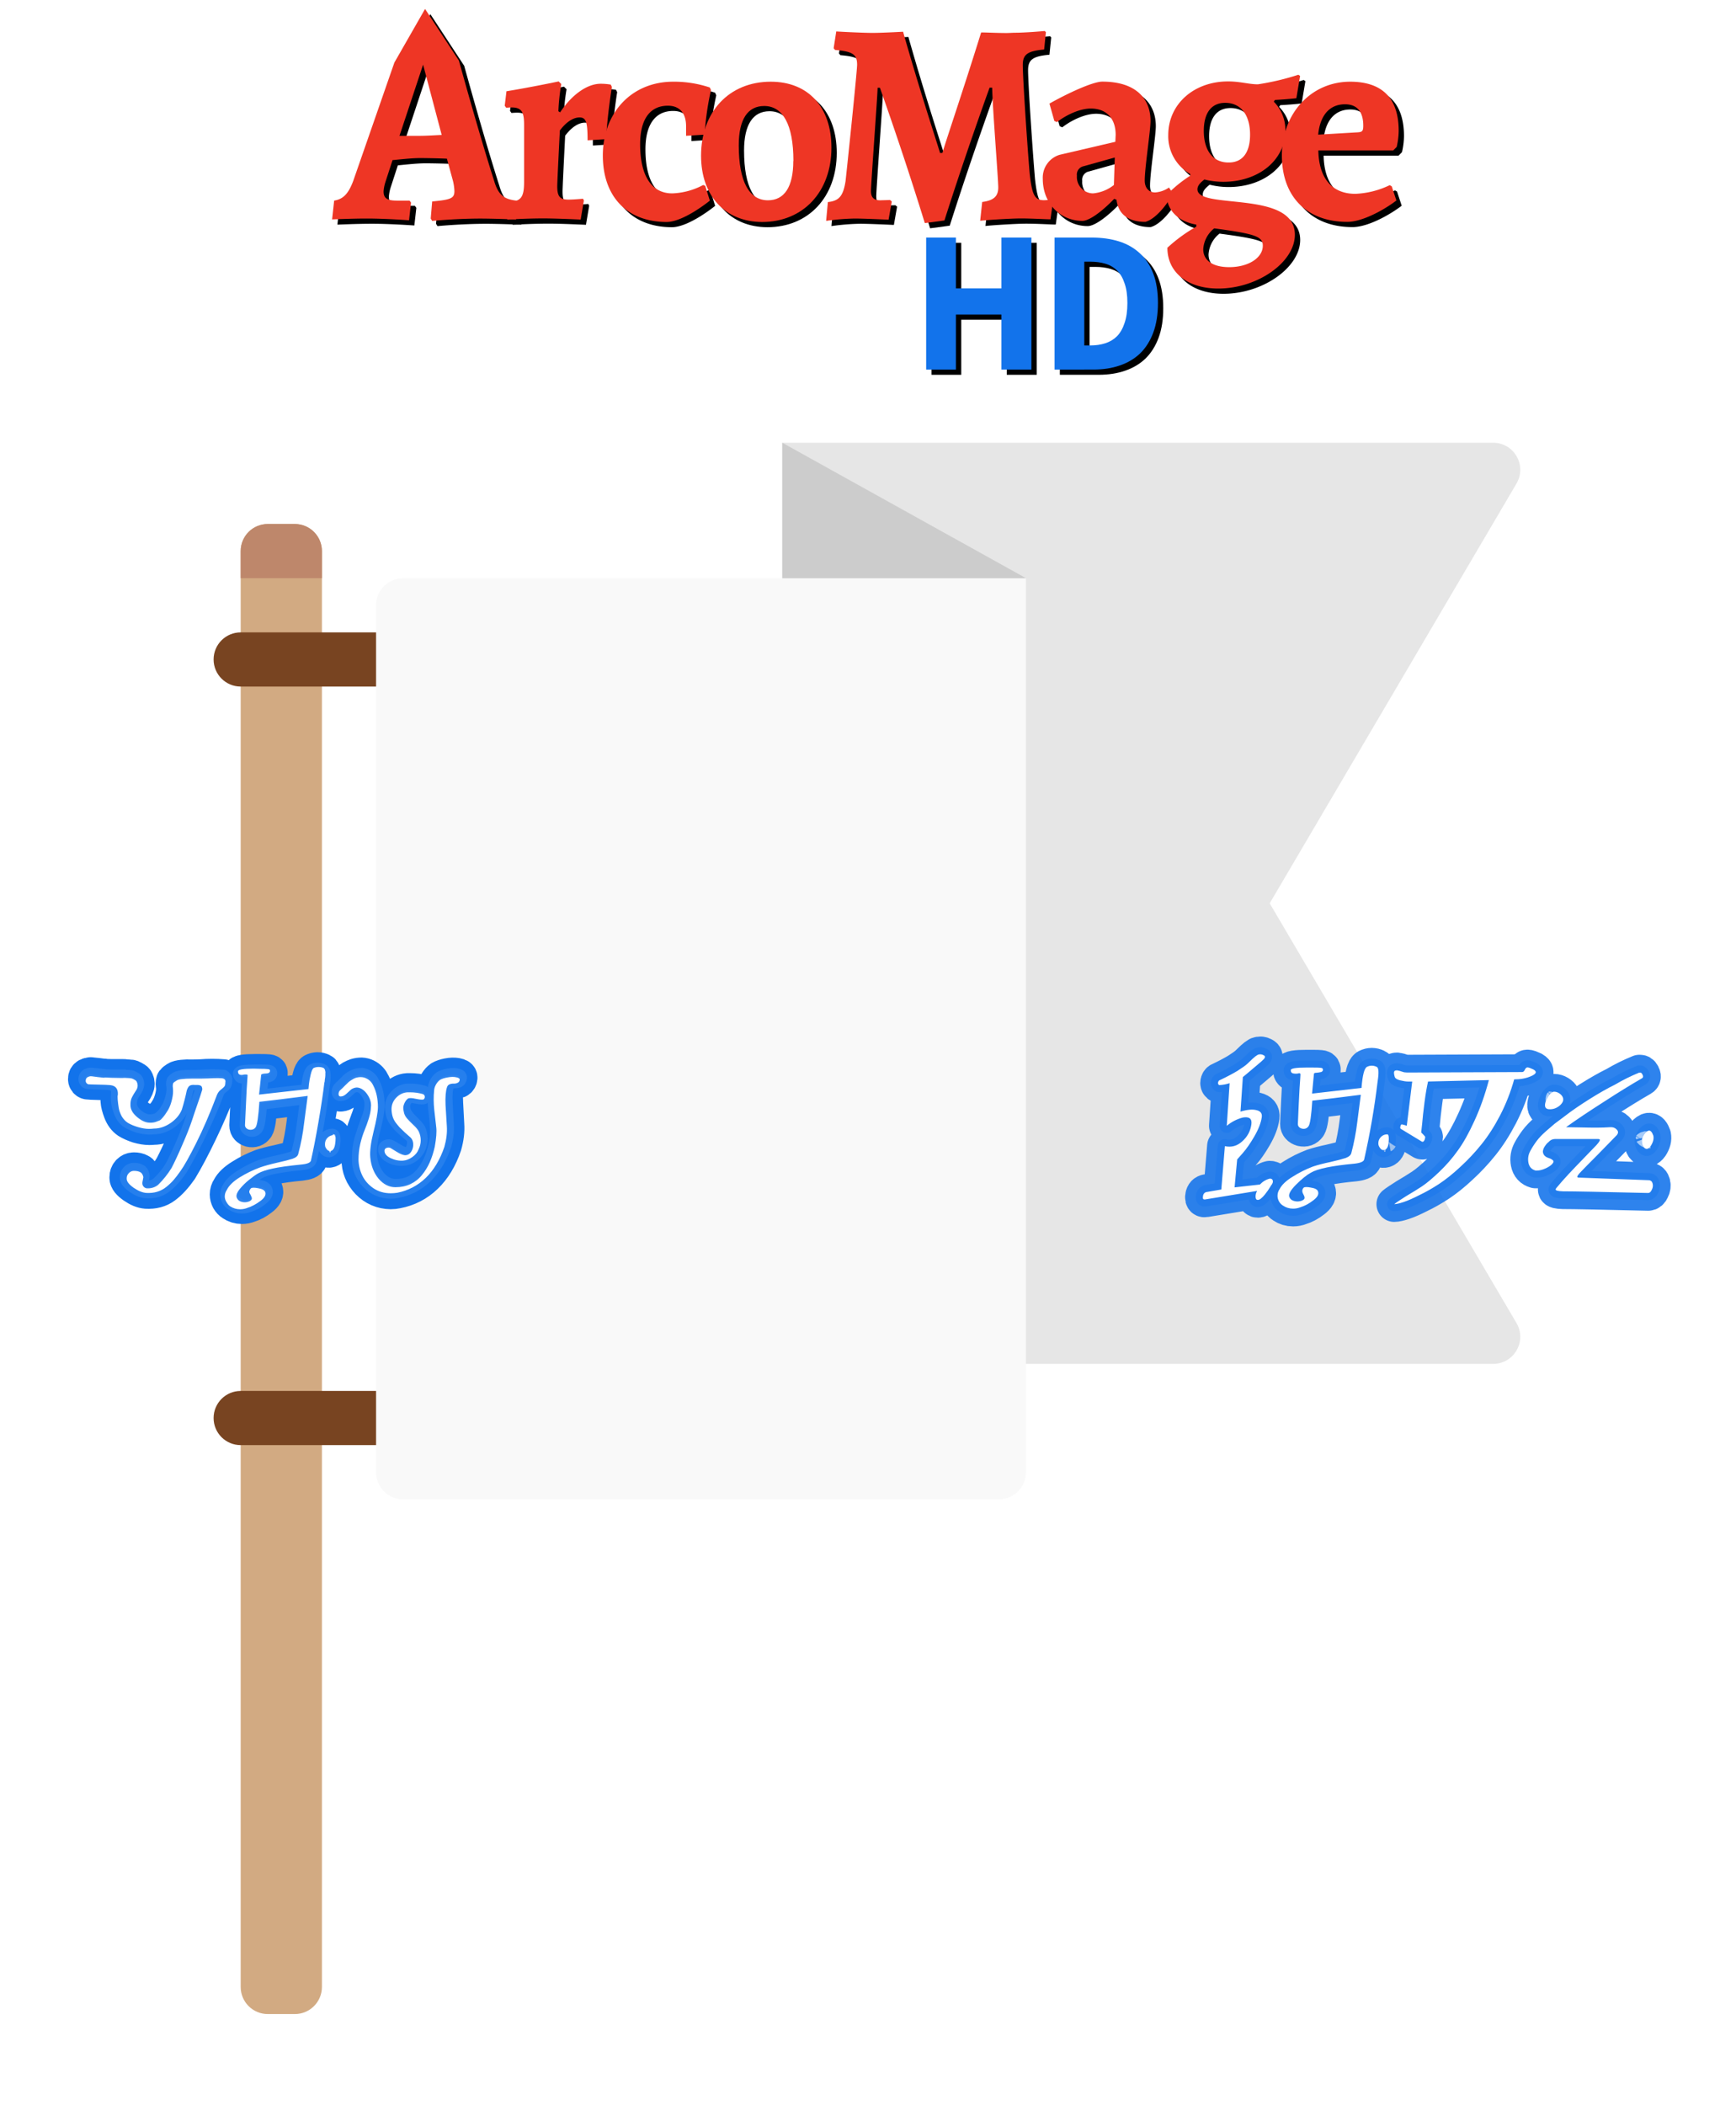 <?xml version="1.0" encoding="UTF-8"?>
<svg width="194.11mm" height="235.27mm" version="1.1" viewBox="0 0 194.11 235.27" xmlns="http://www.w3.org/2000/svg" xmlns:cc="http://creativecommons.org/ns#" xmlns:dc="http://purl.org/dc/elements/1.1/" xmlns:rdf="http://www.w3.org/1999/02/22-rdf-syntax-ns#">
 <defs>
  <filter id="filter1396-1" x="-.029" y="-.085" width="1.058" height="1.17" color-interpolation-filters="sRGB">
   <feGaussianBlur stdDeviation="0.612"/>
  </filter>
  <filter id="filter1795-8-5" x="-.137" y="-.401" width="1.275" height="1.803" color-interpolation-filters="sRGB">
   <feGaussianBlur stdDeviation="2.886"/>
  </filter>
  <filter id="filter1668" x="-.035" y="-.096" width="1.07" height="1.191" color-interpolation-filters="sRGB">
   <feGaussianBlur stdDeviation="0.611"/>
  </filter>
  <filter id="filter1755" x="-.099" y="-.27" width="1.198" height="1.541" color-interpolation-filters="sRGB">
   <feGaussianBlur stdDeviation="1.73"/>
  </filter>
 </defs>
 <g transform="matrix(.449 0 0 .449 36.685 .551)">
  <path d="m150.27 92.065v-32.855h7.407v12.648h11.338v-12.648h7.458v32.855h-7.458v-13.706h-11.338v13.706z"/>
  <path d="m182.23 92.065v-32.855h9.272q3.779 0 6.803 0.957t5.19 2.973q2.167 1.965 3.326 5.039t1.159 7.307-1.159 7.357-3.275 5.19q-2.116 2.016-5.089 3.023-2.923 1.008-6.551 1.008zm7.407-5.997h1.411q2.116 0 3.83-0.554t2.923-1.764q1.209-1.26 1.864-3.275 0.705-2.016 0.705-4.989 0-2.923-0.705-4.888-0.655-2.016-1.864-3.175-1.209-1.209-2.923-1.713t-3.83-0.504h-1.411z"/>
  <path d="m26.88 54.47 0.36-4.25c4.68-0.43 5.54-0.79 5.54-2.59a12.81 12.81 0 0 0-0.36-2.52l-1.51-5.54c-1.87-0.08-4.9-0.15-6.63-0.15-2.3 0-5.18 0.36-6.91 0.51l-1.8 5.54a10.11 10.11 0 0 0-0.43 2.23c0 1.73 0.86 2.31 3.38 2.31h3.1l0.36 0.5-0.5 4.39s-5.91-0.43-10.52-0.43c-3.88 0-8.64 0.22-8.64 0.22l0.51-4.68c2.23-0.36 3.53-1.66 4.75-4.9l10.25-29.47 7.64-13.34 8.43 12.86s4.79 17.47 8.75 29.86c1 3.45 2.37 4.68 5.69 5l0.28 0.5-0.5 4.18s-5.69-0.22-8.79-0.22c-6.12 0-12.09 0.58-12.09 0.58zm-7.78-20.59h5.18c1.52 0 3.82-0.15 5.33-0.22l-4.63-17.49"/>
  <path d="m50.13 45.4v-14.33c0-3.24-0.72-4.25-3.09-4.25-0.58 0-1.37 0.07-1.37 0.07l-0.36-0.5 0.43-3.6c6.12-1 13-2.45 13-2.45l0.65 0.65a53 53 0 0 0-0.72 6.77l0.43 0.28c3-4.53 6.84-7.12 10.08-7.12a14.63 14.63 0 0 1 2.52 0.21l0.29 0.58s-1.15 7.2-1.44 13l-4.61 0.29c0-4.54-0.36-5.69-2-5.69s-3.39 1.22-4.9 3.24c0 0-0.65 12.6-0.65 13.9 0 2.52 0.65 3.31 2.81 3.31 1.3 0 3.6-0.22 3.6-0.22l0.22 0.44-0.8 4.75s-5.9-0.29-9.28-0.29c-4.4 0-9 0.29-9 0.29l0.58-4.39c2.82-0.19 3.61-1.2 3.61-4.94z"/>
  <path d="m69.74 38.77c0-10.73 7.27-18.36 17.49-18.36a27.94 27.94 0 0 1 9.15 1.44l0.29 0.65a71.53 71.53 0 0 0-1.59 11.09l-4.61 0.29v-2.38c0-3.31-1.65-5.11-4.53-5.11-4.47 0-6.91 3.38-6.91 9.58 0 7.92 2.88 12.24 8 12.24a17.67 17.67 0 0 0 7.7-2.09l0.51 0.21 1.15 3.68s-6.48 5.32-10.8 5.32c-9.85-0.03-15.85-6.33-15.85-16.56z"/>
  <path d="m94.2 38.84c0-10.94 7-18.43 17.35-18.43 9.36 0 15.12 6.34 15.12 16.42 0 10.94-7 18.5-17.28 18.5-9.22-0.03-15.19-6.55-15.19-16.49zm23 1.3c0-9.14-2.67-13.68-7.28-13.68-4.1 0-6.33 3.31-6.33 9.79 0 9.15 2.66 13.68 7.27 13.68 4.07 0 6.31-3.31 6.31-9.79z"/>
  <path d="m138.74 21.92h-0.57c-0.07 2.6-1.66 24-1.66 25.71 0 1.58 0.72 2.3 2.31 2.3l2.44-0.07 0.44 0.36-0.8 4.54c-1.51-0.07-6.33-0.29-8.42-0.29a57.34 57.34 0 0 0-7.13 0.58l0.43-4.68c2.81-0.29 3.82-1.52 4.4-5.19 0.36-3.17 2.88-27.36 2.88-29 0-2.59-1.16-3.31-5.48-3.67l-0.36-0.43 0.65-4.18c2.38 0.15 7.06 0.36 9 0.36 2.31 0 6.12-0.21 7.64-0.29 4.1 14.48 8.28 27.08 9.21 30.18h0.58c0.86-3 5.18-15.63 9.65-30 1.44 0 4 0.14 6.26 0.14 0.79 0 1.59-0.07 2.23-0.07 2.31 0 6.7-0.36 7.35-0.43l0.29 0.29-0.44 4.32c-4.1 0.36-5.32 1.22-5.32 3.82 0 3.09 1 18.5 1.72 27.07 0.58 5.26 1.23 6.62 3.53 6.62 0.79 0 1.8-0.14 2-0.14l0.29 0.36-0.65 4.54c-0.87 0-4.75-0.22-7.27-0.22-3.17 0-9.94 0.5-10.23 0.58l0.5-4.68c2.81-0.36 4-1.37 4-3.6s-1.44-19.95-1.51-24.85h-0.65c-2.6 7.2-7 19.73-11.24 33.05l-4.89 0.65c-4.31-13.95-8.56-26.3-11.18-33.68z"/>
  <path d="m197.66 49.79-0.58-0.22c-2.88 3-6.12 5.48-7.92 5.48-5.61 0-9.86-4.47-9.86-10.44a5.94 5.94 0 0 1 4.18-6l13.89-3.24 0.08-1.73c0-4.1-2.31-6.55-6.2-6.55-2.66 0-6 1.51-8.42 3.38l-0.65-0.29-1.22-4.32c4.17-2.37 10.72-5.47 13.17-5.47 8.36 0 12 4.25 12 9.79 0 2.45-1.44 11.6-1.44 14.84 0 1.8 1 2.95 2.59 2.95a6.83 6.83 0 0 0 3.45-1.22l1.01 1.55c-1.44 2.59-4.32 6.33-6.91 7-4.22 0-6.74-1.91-7.17-5.51zm-0.65-3.67 0.22-6.84-7.71 2.16a2.11 2.11 0 0 0-1.72 2.37 4.08 4.08 0 0 0 4 4.4 9.78 9.78 0 0 0 5.21-2.09z"/>
  <path d="m237.12 24.95-0.29 0.43a9.92 9.92 0 0 1 2.88 7.13c0 7.34-6.55 12.82-15.48 12.82a19.35 19.35 0 0 1-4.68-0.58c-1.23 0.94-1.73 1.66-1.73 2.45 0 5.18 24.26 0.07 24.26 11.3 0 6.84-9.28 13.4-19.08 13.4-7.63 0-12.67-4-12.67-10.16a38.79 38.79 0 0 1 7.2-5.25v-0.51c-4.54-0.79-7.2-3.45-7.42-7.34a32.73 32.73 0 0 1 5.91-4.83v-0.43a10.77 10.77 0 0 1-5.47-9.72c0-7.63 6.33-13.32 14.9-13.32 3 0 5.19 0.72 7.42 0.72a63.56 63.56 0 0 0 10.08-2.38l0.43 0.29-0.93 5.55c-1.81 0.21-3.89 0.36-5.33 0.43zm-17.86 37.15c0 2.81 2.37 4.47 6.48 4.47 4.75 0 8.35-2.31 8.35-5.33 0-2.31-1.87-2.95-12.1-4.32a7.17 7.17 0 0 0-2.73 5.18zm11.66-28.51c0-5-2.37-7.92-6.19-7.92-3.45 0-5.33 2.52-5.33 7 0 4.9 2.31 7.85 6.12 7.85 3.46 0.05 5.4-2.39 5.4-6.93z"/>
  <path d="m238.84 38.77c0-10.44 7.28-18.36 17-18.36 8 0 12.09 4.11 12.09 12.24a18.24 18.24 0 0 1-0.5 4l-0.86 0.87h-18.65c0.14 7.06 3.52 10.8 9.21 10.8a21.67 21.67 0 0 0 8.57-2.16l0.5 0.29 1.16 3.53c-3 2.3-8.43 5.32-12.24 5.32-10.09 0-16.28-6.3-16.28-16.53zm18.9-5.76c1.15-0.07 1.37-0.36 1.37-1.65 0-3.53-1.59-5.33-4.54-5.33-3.74 0-6.19 2.59-6.69 7.56z"/>
  <g fill="#ee3625">
   <path d="m25.56 53.17 0.36-4.25c4.68-0.43 5.54-0.79 5.54-2.59a12.81 12.81 0 0 0-0.36-2.52l-1.51-5.54c-1.87-0.08-4.9-0.15-6.63-0.15-2.3 0-5.18 0.36-6.91 0.51l-1.8 5.54a10.11 10.11 0 0 0-0.43 2.23c0 1.73 0.86 2.31 3.38 2.31h3.1l0.36 0.5-0.5 4.39s-5.91-0.43-10.52-0.43c-3.88 0-8.64 0.22-8.64 0.22l0.51-4.68c2.23-0.36 3.53-1.66 4.75-4.9l10.25-29.47 7.64-13.34 8.43 12.86s4.79 17.47 8.75 29.86c1 3.45 2.37 4.68 5.69 5l0.28 0.5-0.5 4.18s-5.69-0.22-8.79-0.22c-6.12 0-12.09 0.58-12.09 0.58zm-7.78-20.59h5.18c1.52 0 3.82-0.15 5.33-0.22l-4.63-17.49"/>
   <path d="m48.81 44.1v-14.33c0-3.24-0.72-4.25-3.09-4.25-0.58 0-1.37 0.07-1.37 0.07l-0.36-0.5 0.43-3.6c6.12-1 13-2.45 13-2.45l0.65 0.65a53 53 0 0 0-0.72 6.77l0.43 0.28c3-4.53 6.84-7.12 10.08-7.12a14.63 14.63 0 0 1 2.52 0.21l0.29 0.58s-1.15 7.2-1.44 13l-4.61 0.29c0-4.54-0.36-5.69-2-5.69s-3.39 1.22-4.9 3.24c0 0-0.65 12.6-0.65 13.9 0 2.52 0.65 3.31 2.81 3.31 1.3 0 3.6-0.22 3.6-0.22l0.22 0.44-0.8 4.75s-5.9-0.29-9.28-0.29c-4.4 0-9 0.29-9 0.29l0.58-4.39c2.82-0.19 3.61-1.2 3.61-4.94z"/>
   <path d="m68.42 37.47c0-10.73 7.27-18.36 17.49-18.36a27.94 27.94 0 0 1 9.15 1.44l0.29 0.65a71.53 71.53 0 0 0-1.59 11.09l-4.61 0.29v-2.38c0-3.31-1.65-5.11-4.53-5.11-4.47 0-6.91 3.38-6.91 9.58 0 7.92 2.88 12.24 8 12.24a17.67 17.67 0 0 0 7.7-2.09l0.51 0.21 1.15 3.68s-6.48 5.32-10.8 5.32c-9.85-0.03-15.85-6.33-15.85-16.56z"/>
   <path d="m92.88 37.54c0-10.94 7-18.43 17.35-18.43 9.36 0 15.12 6.34 15.12 16.42 0 10.94-7 18.5-17.28 18.5-9.22-0.03-15.19-6.55-15.19-16.49zm23 1.3c0-9.14-2.67-13.68-7.28-13.68-4.1 0-6.33 3.31-6.33 9.79 0 9.15 2.66 13.68 7.27 13.68 4.07 0 6.31-3.31 6.31-9.79z"/>
   <path d="m137.42 20.62h-0.57c-0.07 2.6-1.66 24-1.66 25.71 0 1.58 0.72 2.3 2.31 2.3l2.44-0.07 0.44 0.36-0.8 4.54c-1.51-0.07-6.33-0.29-8.42-0.29a57.34 57.34 0 0 0-7.13 0.58l0.43-4.68c2.81-0.29 3.82-1.52 4.4-5.19 0.36-3.17 2.88-27.36 2.88-29 0-2.59-1.16-3.31-5.48-3.67l-0.36-0.43 0.65-4.18c2.38 0.15 7.06 0.36 9 0.36 2.31 0 6.12-0.21 7.64-0.29 4.1 14.48 8.28 27.08 9.21 30.18h0.58c0.86-3 5.18-15.63 9.65-30 1.44 0 4 0.14 6.26 0.14 0.79 0 1.59-0.07 2.23-0.07 2.31 0 6.7-0.36 7.35-0.43l0.29 0.29-0.44 4.32c-4.1 0.36-5.32 1.22-5.32 3.82 0 3.09 1 18.5 1.72 27.07 0.58 5.26 1.23 6.62 3.53 6.62 0.79 0 1.8-0.14 2-0.14l0.29 0.36-0.65 4.54c-0.87 0-4.75-0.22-7.27-0.22-3.17 0-9.94 0.5-10.23 0.58l0.5-4.68c2.81-0.36 4-1.37 4-3.6s-1.44-19.95-1.51-24.85h-0.65c-2.6 7.2-7 19.73-11.24 33.05l-4.89 0.65c-4.31-13.95-8.56-26.3-11.18-33.68z"/>
   <path d="m196.34 48.49-0.58-0.22c-2.88 3-6.12 5.48-7.92 5.48-5.61 0-9.86-4.47-9.86-10.44a5.94 5.94 0 0 1 4.18-6l13.89-3.24 0.08-1.73c0-4.1-2.31-6.55-6.2-6.55-2.66 0-6 1.51-8.42 3.38l-0.65-0.29-1.22-4.32c4.17-2.37 10.72-5.47 13.17-5.47 8.36 0 12 4.25 12 9.79 0 2.45-1.44 11.6-1.44 14.84 0 1.8 1 2.95 2.59 2.95a6.83 6.83 0 0 0 3.45-1.22l1.01 1.55c-1.44 2.59-4.32 6.33-6.91 7-4.22 0-6.74-1.91-7.17-5.51zm-0.65-3.67 0.22-6.84-7.71 2.16a2.11 2.11 0 0 0-1.72 2.37 4.08 4.08 0 0 0 4 4.4 9.78 9.78 0 0 0 5.21-2.09z"/>
   <path d="m235.8 23.65-0.29 0.43a9.92 9.92 0 0 1 2.88 7.13c0 7.34-6.55 12.82-15.48 12.82a19.35 19.35 0 0 1-4.68-0.58c-1.23 0.94-1.73 1.66-1.73 2.45 0 5.18 24.26 0.07 24.26 11.3 0 6.84-9.28 13.4-19.08 13.4-7.63 0-12.67-4-12.67-10.16a38.79 38.79 0 0 1 7.2-5.25v-0.51c-4.54-0.79-7.2-3.45-7.42-7.34a32.73 32.73 0 0 1 5.91-4.83v-0.43a10.77 10.77 0 0 1-5.47-9.72c0-7.63 6.33-13.32 14.9-13.32 3 0 5.19 0.72 7.42 0.72a63.56 63.56 0 0 0 10.08-2.38l0.43 0.29-0.93 5.55c-1.81 0.21-3.89 0.36-5.33 0.43zm-17.86 37.15c0 2.81 2.37 4.47 6.48 4.47 4.75 0 8.35-2.31 8.35-5.33 0-2.31-1.87-2.95-12.1-4.32a7.17 7.17 0 0 0-2.73 5.18zm11.66-28.51c0-5-2.37-7.92-6.19-7.92-3.45 0-5.33 2.52-5.33 7 0 4.9 2.31 7.85 6.12 7.85 3.46 0.05 5.4-2.39 5.4-6.93z"/>
   <path d="m237.52 37.47c0-10.44 7.28-18.36 17-18.36 8 0 12.09 4.11 12.09 12.24a18.24 18.24 0 0 1-0.5 4l-0.86 0.87h-18.65c0.14 7.06 3.52 10.8 9.21 10.8a21.67 21.67 0 0 0 8.57-2.16l0.5 0.29 1.16 3.53c-3 2.3-8.43 5.32-12.24 5.32-10.09 0-16.28-6.3-16.28-16.53zm18.9-5.76c1.15-0.07 1.37-0.36 1.37-1.65 0-3.53-1.59-5.33-4.54-5.33-3.74 0-6.19 2.59-6.69 7.56z"/>
  </g>
  <g fill="#1273eb">
   <path d="m148.94 90.765v-32.855h7.407v12.648h11.338v-12.648h7.458v32.855h-7.458v-13.706h-11.338v13.706z"/>
   <path d="m180.91 90.765v-32.855h9.272q3.779 0 6.803 0.957t5.19 2.973q2.167 1.965 3.326 5.039t1.159 7.307-1.159 7.357-3.275 5.19q-2.116 2.016-5.089 3.023-2.923 1.008-6.551 1.008zm7.407-5.997h1.411q2.116 0 3.83-0.554t2.923-1.764q1.209-1.26 1.864-3.275 0.705-2.016 0.705-4.989 0-2.923-0.705-4.888-0.655-2.016-1.864-3.175-1.209-1.209-2.923-1.713t-3.83-0.504h-1.411z"/>
  </g>
 </g>
 <g transform="matrix(.343 0 0 .343 9.128 49.481)">
  <path d="m460.14 300.14h-231.74v-300.14h231.74c6.827 0 11.071 7.418 7.608 13.303l-80.449 136.77 80.45 136.77c3.462 5.884-0.78 13.303-7.608 13.303z" fill="#e6e6e6"/>
  <path d="m299.02 344.28h-194.21c-4.875 0-8.828-3.953-8.828-8.828v-282.48c0-4.875 3.953-8.828 8.828-8.828h203.03v291.31c0 4.875-3.952 8.828-8.827 8.828z" fill="#f9f9f9"/>
  <polygon points="228.4 44.138 228.4 0 307.85 44.138" fill="#ccc"/>
  <path d="m69.504 26.483h-8.828c-4.875 0-8.828 3.953-8.828 8.828v467.86c0 4.875 3.953 8.828 8.828 8.828h8.828c4.875 0 8.828-3.953 8.828-8.828v-467.86c-1e-3 -4.875-3.953-8.827-8.828-8.827z" fill="#d2aa82"/>
  <g fill="#784421">
   <path d="m51.848 79.448h44.138v-17.655h-44.138c-4.875 0-8.828 3.953-8.828 8.828 1e-3 4.875 3.952 8.827 8.828 8.827z"/>
   <path d="m51.848 326.62h44.138v-17.655h-44.138c-4.875 0-8.828 3.953-8.828 8.828 1e-3 4.874 3.952 8.827 8.828 8.827z"/>
  </g>
  <path d="m78.331 44.138h-26.483v-8.828c0-4.875 3.953-8.828 8.828-8.828h8.828c4.875 0 8.828 3.953 8.828 8.828v8.828z" fill="#be876b"/>
 </g>
 <g transform="translate(54.693 -22.048)">
  <path d="m86.28 139.88c-0.11-9e-3 -0.223 9e-3 -0.337 0.053-0.159 0.088-0.344 0.23-0.556 0.424-0.194 0.176-0.397 0.37-0.609 0.582-0.212 0.194-0.582 0.459-1.111 0.794-0.529 0.318-1.165 0.653-1.905 1.006-0.123 0.035-0.203 0.106-0.238 0.211s-0.035 0.194 0 0.265c0.035 0.07 0.079 0.106 0.132 0.106 0.388-0.018 0.767-0.088 1.138-0.212l-0.317 4.763c0.529-0.441 1.129-0.75 1.799-0.926 0.723-0.123 1.041 0.132 0.952 0.767-0.106 0.758-0.449 1.394-1.032 1.905-0.564 0.512-1.208 0.688-1.932 0.529l-0.397 4.842-1.693 0.291c-0.229 0.071-0.353 0.256-0.371 0.556-0.018 0.212 0.071 0.3 0.265 0.265l5.795-0.953-0.106 0.238c-0.053 0.176-0.07 0.344-0.053 0.503 0.018 0.176 0.097 0.265 0.238 0.265 0.071 0 0.141-0.017 0.211-0.053 0.071-0.035 0.15-0.097 0.238-0.186 0.088-0.07 0.159-0.141 0.212-0.211 0.07-0.071 0.15-0.168 0.238-0.291 0.106-0.141 0.185-0.247 0.238-0.317 0.053-0.07 0.132-0.194 0.238-0.371 0.106-0.176 0.177-0.282 0.212-0.317 0.106-0.176 0.132-0.327 0.079-0.45-0.035-0.123-0.141-0.185-0.317-0.185-0.423 0.106-0.794 0.326-1.111 0.661l-2.831 0.317 0.291-3.122 0.609-0.688c0.423-0.476 0.864-1.112 1.323-1.905 0.459-0.794 0.732-1.508 0.82-2.143 0.053-0.406-0.141-0.662-0.582-0.767-0.441-0.123-1.041-0.071-1.799 0.159l0.265-3.863 0.45-0.371c0.3-0.247 0.643-0.538 1.032-0.873 0.406-0.335 0.697-0.591 0.873-0.767 0.159-0.194 0.15-0.335-0.026-0.423-0.106-0.062-0.214-0.097-0.324-0.106zm12.401 1.27c-0.176 0-0.353 0.044-0.529 0.132-0.3 0.159-0.502 0.944-0.608 2.355l-5.53 0.635 0.211-2.222c0.018-0.07 0.115-0.106 0.291-0.106 0.176-0.018 0.344-0.044 0.502-0.08 0.159-0.053 0.23-0.15 0.212-0.291 0-0.106-0.088-0.167-0.265-0.185-0.159-0.018-0.476-0.027-0.952-0.027h-0.635c-1.164 0-1.746 0.097-1.746 0.291 0 0.212 0.097 0.335 0.291 0.37 0.194 0.035 0.37 0.035 0.529 0 0.159-0.053 0.247-0.026 0.265 0.08 0 0.123-0.035 0.67-0.106 1.64-0.053 0.953-0.114 2.258-0.185 3.916 0 0.265 0.15 0.441 0.45 0.529 0.318 0.07 0.565-0.018 0.741-0.265 0.176-0.229 0.317-1.182 0.423-2.858 1.288-0.141 3.096-0.362 5.424-0.661l-0.397 3.07c-0.141 1.164-0.362 2.311-0.661 3.44-0.053 0.229-0.265 0.414-0.635 0.556-0.37 0.123-0.944 0.273-1.72 0.45-0.758 0.159-1.402 0.326-1.931 0.503-0.794 0.3-1.553 0.679-2.276 1.138-0.723 0.441-1.208 0.899-1.455 1.376-0.159 0.229-0.238 0.485-0.238 0.767 0 0.194 0.053 0.397 0.159 0.608 0.123 0.212 0.273 0.371 0.45 0.476 0.335 0.229 0.715 0.344 1.138 0.344 0.282 0 0.556-0.053 0.82-0.159 0.476-0.141 0.953-0.396 1.429-0.767 0.476-0.353 0.653-0.688 0.529-1.006-0.071-0.212-0.335-0.353-0.794-0.423-0.459-0.088-0.732-0.08-0.82 0.026-0.176 0.194-0.186 0.432-0.027 0.714 0.176 0.3 0.186 0.503 0.027 0.609-0.106 0.088-0.265 0.15-0.476 0.185-0.194 0.035-0.406 0.018-0.635-0.053-0.229-0.07-0.388-0.212-0.476-0.423-0.123-0.3 0.123-0.759 0.741-1.376 0.635-0.635 1.191-1.085 1.667-1.349 0.758-0.441 2.381-0.776 4.868-1.005 0.653-0.071 1.014-0.221 1.085-0.45 0.653-2.875 1.155-5.786 1.508-8.731 0.159-1.005 0.123-1.552-0.106-1.64-0.176-0.088-0.361-0.132-0.556-0.132zm17.433 0.195c-0.042-2e-3 -0.074 3e-3 -0.096 0.017-0.088 0.035-0.168 0.133-0.238 0.291-0.071 0.141-0.167 0.211-0.291 0.211l-12.832 0.053v5.2e-4c-0.088 0-0.203-9e-3 -0.344-0.027-0.123-0.035-0.238-0.07-0.344-0.105-0.088-0.035-0.185-0.062-0.291-0.08-0.106-0.035-0.194-0.044-0.265-0.026-0.053 0-0.106 0.017-0.159 0.053-0.053 0.035-0.08 0.115-0.08 0.238 0 0.106 0.027 0.247 0.08 0.423 0.053 0.176 0.255 0.309 0.608 0.397 0.37 0.088 0.653 0.132 0.847 0.132h0.502l-0.608 4.947c-0.176-0.071-0.361-0.123-0.556-0.159-0.071 0-0.124 0.08-0.159 0.238-0.035 0.141-0.017 0.229 0.053 0.265 0.794 0.476 1.579 0.953 2.355 1.429 0.07 0.035 0.141 0.017 0.211-0.053 0.07-0.088 0.115-0.185 0.132-0.291 0.035-0.106 0.035-0.185 0-0.238-0.088-0.106-0.229-0.256-0.423-0.45l0.106-0.952c0.053-0.653 0.141-1.455 0.265-2.408 0.123-0.953 0.256-1.729 0.397-2.329l6.8-0.159c-0.441 1.658-0.979 3.175-1.614 4.551-0.617 1.358-1.235 2.461-1.852 3.307-0.6 0.847-1.288 1.64-2.064 2.381-0.776 0.741-1.428 1.288-1.958 1.641-0.512 0.335-1.111 0.705-1.799 1.111-0.67 0.423-1.103 0.715-1.297 0.873 0.229 0 0.582-0.08 1.058-0.238 0.476-0.159 1.058-0.415 1.746-0.767 0.706-0.335 1.438-0.749 2.196-1.243 0.776-0.512 1.579-1.156 2.408-1.932 0.847-0.776 1.632-1.614 2.355-2.514 0.741-0.917 1.438-2.002 2.09-3.254 0.653-1.27 1.173-2.602 1.561-3.996 0.706 0 1.323-0.114 1.852-0.344 0.635-0.265 0.732-0.52 0.291-0.767-0.304-0.146-0.519-0.222-0.645-0.228zm12.501 0.573c-0.953 0.388-1.861 0.838-2.725 1.349-0.829 0.406-1.79 0.952-2.884 1.64s-2.002 1.314-2.725 1.878c-0.564 0.423-0.953 0.715-1.164 0.873-0.194 0.159-0.511 0.432-0.952 0.82-0.423 0.37-0.767 0.732-1.032 1.085-0.265 0.353-0.503 0.724-0.714 1.112-0.229 0.423-0.3 0.864-0.212 1.323 0.088 0.459 0.353 0.749 0.794 0.873h0.186c0.265 0 0.555-0.07 0.873-0.211 0.335-0.141 0.6-0.309 0.794-0.503 0.106-0.123 0.159-0.22 0.159-0.291 0-0.07-0.053-0.141-0.159-0.212-0.088-0.071-0.194-0.123-0.317-0.159-0.123-0.035-0.247-0.088-0.371-0.159-0.123-0.088-0.203-0.168-0.238-0.238-0.07-0.123-0.106-0.247-0.106-0.371 0.018-0.123 0.044-0.229 0.08-0.317s0.097-0.194 0.185-0.318c0.088-0.123 0.159-0.212 0.212-0.265 0.07-0.053 0.167-0.141 0.291-0.265 0.035-0.035 0.062-0.053 0.08-0.053 0.053-0.053 0.123-0.088 0.211-0.106 0.106-0.035 0.194-0.053 0.265-0.053h4.868c0.053 0 0.097 9e-3 0.132 0.026 0.123 0.053 9e-3 0.273-0.344 0.661-0.318 0.335-0.803 0.838-1.455 1.508-0.635 0.653-1.2 1.243-1.693 1.772-0.476 0.512-0.926 1.023-1.349 1.535-0.035 0.053-0.053 0.097-0.053 0.132-0.018 0.123 0.256 0.194 0.821 0.211 1.182 0 4.356 0.062 9.524 0.186 0.159 0 0.291-0.115 0.397-0.344 0.123-0.229 0.159-0.459 0.106-0.688-0.053-0.247-0.194-0.379-0.423-0.397-4.551-0.176-7.17-0.273-7.858-0.291-0.053 0-0.088-9e-3 -0.106-0.027-0.123-0.053 0.018-0.282 0.423-0.688 0.282-0.3 0.882-0.909 1.799-1.826 0.917-0.935 1.631-1.667 2.143-2.196 0.194-0.229 0.194-0.441 0-0.635-0.176-0.194-0.414-0.282-0.714-0.265-0.494 0.035-1.014 0.053-1.561 0.053s-1.155-9e-3 -1.826-0.026c-0.67-0.018-1.191-0.026-1.561-0.026 1.129-0.811 2.523-1.746 4.181-2.804 1.658-1.076 3.087-1.958 4.286-2.646 0.159-0.088 0.185-0.23 0.08-0.424-0.088-0.194-0.203-0.264-0.344-0.211zm-9.604 2.143c-0.335 0.123-0.618 0.458-0.847 1.005-0.212 0.6-0.106 0.917 0.318 0.952 0.459 0.035 0.873-0.106 1.243-0.423 0.37-0.335 0.467-0.661 0.291-0.979-0.088-0.159-0.22-0.291-0.397-0.397-0.176-0.106-0.353-0.159-0.529-0.159zm10.668 4.345c-0.028 2e-3 -0.056 0.01-0.084 0.021-0.194 0.088-0.362 0.247-0.503 0.476-0.141 0.229-0.212 0.45-0.212 0.661 0 0.247 0.062 0.467 0.186 0.661 0.265 0.335 0.538 0.3 0.82-0.106 0.265-0.406 0.361-0.785 0.291-1.137-0.139-0.401-0.305-0.594-0.498-0.576zm-29.25 0.418c-0.282 0-0.52 0.097-0.714 0.291-0.194 0.194-0.291 0.432-0.291 0.714 0 0.106 0.017 0.203 0.053 0.291 0.176 0.37 0.388 0.521 0.635 0.45 0.247-0.071 0.397-0.318 0.45-0.741 0.07-0.653 0.026-0.987-0.132-1.005z" fill="#6da9f4" filter="url(#filter1396-1)" opacity=".78" stroke="#6da9f4" stroke-linejoin="round" stroke-width="1.587"/>
  <path d="m86.28 139.88c-0.11-9e-3 -0.223 9e-3 -0.337 0.053-0.159 0.088-0.344 0.23-0.556 0.424-0.194 0.176-0.397 0.37-0.609 0.582-0.212 0.194-0.582 0.459-1.111 0.794-0.529 0.318-1.165 0.653-1.905 1.006-0.123 0.035-0.203 0.106-0.238 0.211-0.035 0.106-0.035 0.194 0 0.265 0.035 0.07 0.079 0.106 0.132 0.106 0.388-0.018 0.767-0.088 1.138-0.212l-0.317 4.763c0.529-0.441 1.129-0.75 1.799-0.926 0.723-0.123 1.041 0.132 0.952 0.767-0.106 0.758-0.449 1.394-1.032 1.905-0.564 0.512-1.208 0.688-1.932 0.529l-0.397 4.842-1.693 0.291c-0.229 0.071-0.353 0.256-0.371 0.556-0.018 0.212 0.071 0.3 0.265 0.265l5.795-0.953-0.106 0.238c-0.053 0.176-0.07 0.344-0.053 0.503 0.018 0.176 0.097 0.265 0.238 0.265 0.07 0 0.141-0.017 0.211-0.053 0.071-0.035 0.15-0.097 0.238-0.186 0.088-0.07 0.159-0.141 0.212-0.211 0.07-0.071 0.15-0.168 0.238-0.291 0.106-0.141 0.185-0.247 0.238-0.317 0.053-0.07 0.132-0.194 0.238-0.371 0.106-0.176 0.177-0.282 0.212-0.317 0.106-0.176 0.132-0.327 0.079-0.45-0.035-0.123-0.141-0.185-0.317-0.185-0.423 0.106-0.794 0.326-1.111 0.661l-2.831 0.317 0.291-3.122 0.609-0.688c0.423-0.476 0.864-1.112 1.323-1.905 0.459-0.794 0.732-1.508 0.82-2.143 0.053-0.406-0.141-0.662-0.582-0.767-0.441-0.123-1.041-0.071-1.799 0.159l0.265-3.863 0.45-0.371c0.3-0.247 0.643-0.538 1.032-0.873 0.406-0.335 0.697-0.591 0.873-0.767 0.159-0.194 0.15-0.335-0.026-0.423-0.106-0.062-0.214-0.097-0.324-0.106zm12.401 1.27c-0.176 0-0.353 0.044-0.529 0.132-0.3 0.159-0.502 0.944-0.608 2.355l-5.53 0.635 0.211-2.222c0.018-0.07 0.115-0.106 0.291-0.106 0.176-0.018 0.344-0.044 0.502-0.08 0.159-0.053 0.23-0.15 0.212-0.291 0-0.106-0.088-0.167-0.265-0.185-0.159-0.018-0.476-0.027-0.952-0.027h-0.635c-1.164 0-1.746 0.097-1.746 0.291 0 0.212 0.097 0.335 0.291 0.37 0.194 0.035 0.37 0.035 0.529 0 0.159-0.053 0.247-0.026 0.265 0.08 0 0.123-0.035 0.67-0.106 1.64-0.053 0.953-0.114 2.258-0.185 3.916 0 0.265 0.15 0.441 0.45 0.529 0.318 0.07 0.565-0.018 0.741-0.265 0.176-0.229 0.317-1.182 0.423-2.858 1.288-0.141 3.096-0.362 5.424-0.661l-0.397 3.07c-0.141 1.164-0.362 2.311-0.661 3.44-0.053 0.229-0.265 0.414-0.635 0.556-0.37 0.123-0.944 0.273-1.72 0.45-0.758 0.159-1.402 0.326-1.931 0.503-0.794 0.3-1.553 0.679-2.276 1.138-0.723 0.441-1.208 0.899-1.455 1.376-0.159 0.229-0.238 0.485-0.238 0.767 0 0.194 0.053 0.397 0.159 0.608 0.123 0.212 0.273 0.371 0.45 0.476 0.335 0.229 0.715 0.344 1.138 0.344 0.282 0 0.556-0.053 0.82-0.159 0.476-0.141 0.953-0.396 1.429-0.767 0.476-0.353 0.653-0.688 0.529-1.006-0.071-0.212-0.335-0.353-0.794-0.423-0.459-0.088-0.732-0.08-0.82 0.026-0.176 0.194-0.186 0.432-0.027 0.714 0.176 0.3 0.186 0.503 0.027 0.609-0.106 0.088-0.265 0.15-0.476 0.185-0.194 0.035-0.406 0.018-0.635-0.053-0.229-0.071-0.388-0.212-0.476-0.423-0.123-0.3 0.123-0.759 0.741-1.376 0.635-0.635 1.191-1.085 1.667-1.349 0.758-0.441 2.381-0.776 4.868-1.005 0.653-0.071 1.014-0.221 1.085-0.45 0.653-2.875 1.155-5.786 1.508-8.731 0.159-1.005 0.123-1.552-0.106-1.64-0.176-0.088-0.361-0.132-0.556-0.132zm17.433 0.195c-0.042-2e-3 -0.074 3e-3 -0.096 0.017-0.088 0.035-0.168 0.133-0.238 0.291-0.071 0.141-0.167 0.211-0.291 0.211l-12.832 0.053v5.2e-4c-0.088 0-0.203-9e-3 -0.344-0.027-0.123-0.035-0.238-0.07-0.344-0.105-0.088-0.035-0.185-0.062-0.291-0.08-0.106-0.035-0.194-0.044-0.265-0.026-0.053 0-0.106 0.017-0.159 0.053-0.053 0.035-0.08 0.115-0.08 0.238 0 0.106 0.027 0.247 0.08 0.423 0.053 0.176 0.255 0.309 0.608 0.397 0.37 0.088 0.653 0.132 0.847 0.132h0.502l-0.608 4.947c-0.176-0.071-0.361-0.123-0.556-0.159-0.071 0-0.124 0.08-0.159 0.238-0.035 0.141-0.017 0.229 0.053 0.265 0.794 0.476 1.579 0.953 2.355 1.429 0.07 0.035 0.141 0.017 0.211-0.053 0.07-0.088 0.115-0.185 0.132-0.291 0.035-0.106 0.035-0.185 0-0.238-0.088-0.106-0.229-0.256-0.423-0.45l0.106-0.952c0.053-0.653 0.141-1.455 0.265-2.408 0.123-0.953 0.256-1.729 0.397-2.329l6.8-0.159c-0.441 1.658-0.979 3.175-1.614 4.551-0.617 1.358-1.235 2.461-1.852 3.307-0.6 0.847-1.288 1.64-2.064 2.381s-1.428 1.288-1.958 1.641c-0.512 0.335-1.111 0.705-1.799 1.111-0.67 0.423-1.103 0.715-1.297 0.873 0.229 0 0.582-0.08 1.058-0.238 0.476-0.159 1.058-0.415 1.746-0.767 0.706-0.335 1.438-0.749 2.196-1.243 0.776-0.512 1.579-1.156 2.408-1.932 0.847-0.776 1.632-1.614 2.355-2.514 0.741-0.917 1.438-2.002 2.09-3.254 0.653-1.27 1.173-2.602 1.561-3.996 0.706 0 1.323-0.114 1.852-0.344 0.635-0.265 0.732-0.52 0.291-0.767-0.304-0.146-0.519-0.222-0.645-0.228zm12.501 0.573c-0.953 0.388-1.861 0.838-2.725 1.349-0.829 0.406-1.79 0.952-2.884 1.64s-2.002 1.314-2.725 1.878c-0.564 0.423-0.953 0.715-1.164 0.873-0.194 0.159-0.511 0.432-0.952 0.82-0.423 0.37-0.767 0.732-1.032 1.085-0.265 0.353-0.503 0.724-0.714 1.112-0.229 0.423-0.3 0.864-0.212 1.323s0.353 0.749 0.794 0.873h0.186c0.265 0 0.555-0.07 0.873-0.211 0.335-0.141 0.6-0.309 0.794-0.503 0.106-0.123 0.159-0.22 0.159-0.291 0-0.07-0.053-0.141-0.159-0.212-0.088-0.071-0.194-0.123-0.317-0.159-0.123-0.035-0.247-0.088-0.371-0.159-0.123-0.088-0.203-0.168-0.238-0.238-0.07-0.123-0.106-0.247-0.106-0.371 0.018-0.123 0.044-0.229 0.08-0.317 0.035-0.088 0.097-0.194 0.185-0.318 0.088-0.123 0.159-0.212 0.212-0.265 0.07-0.053 0.167-0.141 0.291-0.265 0.035-0.035 0.062-0.053 0.08-0.053 0.053-0.053 0.123-0.088 0.211-0.106 0.106-0.035 0.194-0.053 0.265-0.053h4.868c0.053 0 0.097 9e-3 0.132 0.026 0.123 0.053 9e-3 0.273-0.344 0.661-0.318 0.335-0.803 0.838-1.455 1.508-0.635 0.653-1.2 1.243-1.693 1.772-0.476 0.512-0.926 1.023-1.349 1.535-0.035 0.053-0.053 0.097-0.053 0.132-0.018 0.123 0.256 0.194 0.821 0.211 1.182 0 4.356 0.062 9.524 0.186 0.159 0 0.291-0.115 0.397-0.344 0.123-0.229 0.159-0.459 0.106-0.688-0.053-0.247-0.194-0.379-0.423-0.397-4.551-0.176-7.17-0.273-7.858-0.291-0.053 0-0.088-9e-3 -0.106-0.027-0.123-0.053 0.018-0.282 0.423-0.688 0.282-0.3 0.882-0.909 1.799-1.826 0.917-0.935 1.631-1.667 2.143-2.196 0.194-0.229 0.194-0.441 0-0.635-0.176-0.194-0.414-0.282-0.714-0.265-0.494 0.035-1.014 0.053-1.561 0.053s-1.155-9e-3 -1.826-0.026c-0.67-0.018-1.191-0.026-1.561-0.026 1.129-0.811 2.523-1.746 4.181-2.804 1.658-1.076 3.087-1.958 4.286-2.646 0.159-0.088 0.185-0.23 0.08-0.424-0.088-0.194-0.203-0.264-0.344-0.211zm-9.604 2.143c-0.335 0.123-0.618 0.458-0.847 1.005-0.212 0.6-0.106 0.917 0.318 0.952 0.459 0.035 0.873-0.106 1.243-0.423 0.37-0.335 0.467-0.661 0.291-0.979-0.088-0.159-0.22-0.291-0.397-0.397-0.176-0.106-0.353-0.159-0.529-0.159zm10.668 4.345c-0.028 2e-3 -0.056 0.01-0.084 0.021-0.194 0.088-0.362 0.247-0.503 0.476-0.141 0.229-0.212 0.45-0.212 0.661 0 0.247 0.062 0.467 0.186 0.661 0.265 0.335 0.538 0.3 0.82-0.106 0.265-0.406 0.361-0.785 0.291-1.137-0.139-0.401-0.305-0.594-0.498-0.576zm-29.25 0.418c-0.282 0-0.52 0.097-0.714 0.291-0.194 0.194-0.291 0.432-0.291 0.714 0 0.106 0.017 0.203 0.053 0.291 0.176 0.37 0.388 0.521 0.635 0.45 0.247-0.071 0.397-0.318 0.45-0.741 0.07-0.653 0.026-0.987-0.132-1.005z" fill="#1273eb" filter="url(#filter1795-8-5)" opacity=".934" stroke="#1273eb" stroke-linejoin="round" stroke-width="3.969"/>
  <path d="m86.281 139.88c-0.11-9e-3 -0.223 9e-3 -0.337 0.053-0.159 0.088-0.344 0.23-0.556 0.424-0.194 0.176-0.397 0.37-0.609 0.582-0.212 0.194-0.582 0.459-1.111 0.794-0.529 0.318-1.165 0.653-1.905 1.006-0.123 0.035-0.203 0.106-0.238 0.211-0.035 0.106-0.035 0.194 0 0.265 0.035 0.07 0.079 0.106 0.132 0.106 0.388-0.018 0.767-0.088 1.138-0.212l-0.317 4.763c0.529-0.441 1.129-0.75 1.799-0.926 0.723-0.123 1.041 0.132 0.952 0.767-0.106 0.758-0.449 1.394-1.032 1.905-0.564 0.512-1.208 0.688-1.932 0.529l-0.397 4.842-1.693 0.291c-0.229 0.071-0.353 0.256-0.371 0.556-0.018 0.212 0.071 0.3 0.265 0.265l5.795-0.953-0.106 0.238c-0.053 0.176-0.07 0.344-0.053 0.503 0.018 0.176 0.097 0.265 0.238 0.265 0.071 0 0.141-0.017 0.211-0.053 0.071-0.035 0.15-0.097 0.238-0.186 0.088-0.07 0.159-0.141 0.212-0.211 0.071-0.071 0.15-0.168 0.238-0.291 0.106-0.141 0.185-0.247 0.238-0.317 0.053-0.07 0.132-0.194 0.238-0.371s0.177-0.282 0.212-0.317c0.106-0.176 0.132-0.327 0.079-0.45-0.035-0.123-0.141-0.185-0.317-0.185-0.423 0.106-0.794 0.326-1.111 0.661l-2.831 0.317 0.291-3.122 0.609-0.688c0.423-0.476 0.864-1.112 1.323-1.905 0.459-0.794 0.732-1.508 0.82-2.143 0.053-0.406-0.141-0.662-0.582-0.767-0.441-0.123-1.041-0.071-1.799 0.159l0.265-3.863 0.45-0.371c0.3-0.247 0.643-0.538 1.032-0.873 0.406-0.335 0.697-0.591 0.873-0.767 0.159-0.194 0.15-0.335-0.026-0.423-0.106-0.062-0.214-0.097-0.324-0.106zm12.401 1.27c-0.176 0-0.353 0.044-0.529 0.132-0.3 0.159-0.502 0.944-0.608 2.355l-5.53 0.635 0.211-2.222c0.018-0.071 0.115-0.106 0.291-0.106 0.176-0.018 0.344-0.044 0.502-0.08 0.159-0.053 0.23-0.15 0.212-0.291 0-0.106-0.088-0.167-0.265-0.185-0.159-0.018-0.476-0.027-0.952-0.027h-0.635c-1.164 0-1.746 0.097-1.746 0.291 0 0.212 0.097 0.335 0.291 0.37 0.194 0.035 0.37 0.035 0.529 0 0.159-0.053 0.247-0.026 0.265 0.08 0 0.123-0.035 0.67-0.106 1.64-0.053 0.953-0.114 2.258-0.185 3.916 0 0.265 0.15 0.441 0.45 0.529 0.318 0.07 0.565-0.018 0.741-0.265 0.176-0.229 0.317-1.182 0.423-2.858 1.288-0.141 3.096-0.362 5.424-0.661l-0.397 3.07c-0.141 1.164-0.362 2.311-0.661 3.44-0.053 0.229-0.265 0.414-0.635 0.556-0.37 0.123-0.944 0.273-1.72 0.45-0.758 0.159-1.402 0.326-1.931 0.503-0.794 0.3-1.553 0.679-2.276 1.138-0.723 0.441-1.208 0.899-1.455 1.376-0.159 0.229-0.238 0.485-0.238 0.767 0 0.194 0.053 0.397 0.159 0.608 0.123 0.212 0.273 0.371 0.45 0.476 0.335 0.229 0.715 0.344 1.138 0.344 0.282 0 0.556-0.053 0.82-0.159 0.476-0.141 0.953-0.396 1.429-0.767 0.476-0.353 0.653-0.688 0.529-1.006-0.071-0.212-0.335-0.353-0.794-0.423-0.459-0.088-0.732-0.08-0.82 0.026-0.176 0.194-0.186 0.432-0.027 0.714 0.176 0.3 0.186 0.503 0.027 0.609-0.106 0.088-0.265 0.15-0.476 0.185-0.194 0.035-0.406 0.018-0.635-0.053-0.229-0.071-0.388-0.212-0.476-0.423-0.123-0.3 0.123-0.759 0.741-1.376 0.635-0.635 1.191-1.085 1.667-1.349 0.758-0.441 2.381-0.776 4.868-1.005 0.653-0.071 1.014-0.221 1.085-0.45 0.653-2.875 1.155-5.786 1.508-8.731 0.159-1.005 0.123-1.552-0.106-1.64-0.176-0.088-0.361-0.132-0.556-0.132zm17.433 0.195c-0.042-2e-3 -0.074 3e-3 -0.096 0.017-0.088 0.035-0.168 0.133-0.238 0.291-0.071 0.141-0.167 0.211-0.291 0.211l-12.832 0.053v5.3e-4c-0.088 0-0.203-9e-3 -0.344-0.027-0.123-0.035-0.238-0.07-0.344-0.105-0.088-0.035-0.185-0.062-0.291-0.08-0.106-0.035-0.194-0.044-0.265-0.026-0.053 0-0.106 0.017-0.159 0.053-0.053 0.035-0.08 0.115-0.08 0.238 0 0.106 0.027 0.247 0.08 0.423 0.053 0.176 0.255 0.309 0.608 0.397 0.37 0.088 0.653 0.132 0.847 0.132h0.502l-0.608 4.947c-0.176-0.071-0.361-0.123-0.556-0.159-0.071 0-0.124 0.08-0.159 0.238-0.035 0.141-0.017 0.229 0.053 0.265 0.794 0.476 1.579 0.953 2.355 1.429 0.07 0.035 0.141 0.017 0.211-0.053 0.07-0.088 0.115-0.185 0.132-0.291 0.035-0.106 0.035-0.185 0-0.238-0.088-0.106-0.229-0.256-0.423-0.45l0.106-0.952c0.053-0.653 0.141-1.455 0.265-2.408 0.123-0.953 0.256-1.729 0.397-2.329l6.8-0.159c-0.441 1.658-0.979 3.175-1.614 4.551-0.617 1.358-1.235 2.461-1.852 3.307-0.6 0.847-1.288 1.64-2.064 2.381s-1.428 1.288-1.958 1.641c-0.512 0.335-1.111 0.705-1.799 1.111-0.67 0.423-1.103 0.715-1.297 0.873 0.229 0 0.582-0.08 1.058-0.238 0.476-0.159 1.058-0.415 1.746-0.767 0.706-0.335 1.438-0.749 2.196-1.243 0.776-0.512 1.579-1.156 2.408-1.932 0.847-0.776 1.632-1.614 2.355-2.514 0.741-0.917 1.438-2.002 2.09-3.254 0.653-1.27 1.173-2.602 1.561-3.996 0.706 0 1.323-0.114 1.852-0.344 0.635-0.265 0.732-0.52 0.291-0.767-0.304-0.146-0.519-0.222-0.645-0.228zm12.501 0.573c-0.953 0.388-1.861 0.838-2.725 1.349-0.829 0.406-1.79 0.952-2.884 1.64-1.094 0.688-2.002 1.314-2.725 1.878-0.564 0.423-0.953 0.715-1.164 0.873-0.194 0.159-0.511 0.432-0.952 0.82-0.423 0.37-0.767 0.732-1.032 1.085s-0.502 0.724-0.714 1.112c-0.229 0.423-0.3 0.864-0.212 1.323 0.088 0.459 0.353 0.749 0.794 0.873h0.186c0.265 0 0.555-0.07 0.873-0.211 0.335-0.141 0.6-0.309 0.794-0.503 0.106-0.123 0.159-0.22 0.159-0.291 0-0.07-0.053-0.141-0.159-0.212-0.088-0.071-0.194-0.123-0.317-0.159-0.123-0.035-0.247-0.088-0.371-0.159-0.123-0.088-0.203-0.168-0.238-0.238-0.07-0.123-0.106-0.247-0.106-0.371 0.018-0.123 0.044-0.229 0.08-0.317 0.035-0.088 0.097-0.194 0.185-0.318 0.088-0.123 0.159-0.212 0.212-0.265 0.071-0.053 0.167-0.141 0.291-0.265 0.035-0.035 0.062-0.053 0.08-0.053 0.053-0.053 0.123-0.088 0.211-0.106 0.106-0.035 0.194-0.053 0.265-0.053h4.868c0.053 0 0.097 9e-3 0.132 0.026 0.123 0.053 9e-3 0.273-0.344 0.661-0.318 0.335-0.803 0.838-1.455 1.508-0.635 0.653-1.2 1.243-1.693 1.772-0.476 0.512-0.926 1.023-1.349 1.535-0.035 0.053-0.053 0.097-0.053 0.132-0.018 0.123 0.256 0.194 0.821 0.211 1.182 0 4.356 0.062 9.524 0.186 0.159 0 0.291-0.115 0.397-0.344 0.123-0.229 0.159-0.459 0.106-0.688-0.053-0.247-0.194-0.379-0.423-0.397-4.551-0.176-7.17-0.273-7.858-0.291-0.053 0-0.088-9e-3 -0.106-0.027-0.123-0.053 0.018-0.282 0.423-0.688 0.282-0.3 0.882-0.908 1.799-1.826 0.917-0.935 1.631-1.667 2.143-2.196 0.194-0.229 0.194-0.441 0-0.635-0.176-0.194-0.414-0.282-0.714-0.265-0.494 0.035-1.014 0.053-1.561 0.053-0.547 0-1.155-9e-3 -1.826-0.026-0.67-0.018-1.191-0.026-1.561-0.026 1.129-0.811 2.523-1.746 4.181-2.804 1.658-1.076 3.087-1.958 4.286-2.646 0.159-0.088 0.185-0.23 0.08-0.424-0.088-0.194-0.203-0.264-0.344-0.211zm-9.604 2.143c-0.335 0.123-0.618 0.458-0.847 1.005-0.212 0.6-0.106 0.917 0.318 0.952 0.459 0.035 0.873-0.106 1.243-0.423 0.37-0.335 0.467-0.661 0.291-0.979-0.088-0.159-0.22-0.291-0.397-0.397-0.176-0.106-0.353-0.159-0.529-0.159zm10.668 4.345c-0.028 2e-3 -0.056 0.01-0.084 0.021-0.194 0.088-0.362 0.247-0.503 0.476-0.141 0.229-0.212 0.45-0.212 0.661 0 0.247 0.062 0.467 0.186 0.661 0.265 0.335 0.538 0.3 0.82-0.106 0.265-0.406 0.361-0.785 0.291-1.137-0.139-0.401-0.305-0.594-0.498-0.576zm-29.25 0.418c-0.282 0-0.52 0.097-0.714 0.291-0.194 0.194-0.291 0.432-0.291 0.714 0 0.106 0.017 0.203 0.053 0.291 0.176 0.37 0.388 0.521 0.635 0.45 0.247-0.071 0.397-0.318 0.45-0.741 0.07-0.653 0.026-0.987-0.132-1.005z" fill="#fff" stroke-width="0"/>
 </g>
 <path d="m35.491 119.52c-0.17 0-0.339 0.042-0.508 0.127-0.288 0.153-0.483 0.907-0.585 2.263l-5.315 0.61 0.204-2.136c0.017-0.068 0.11-0.102 0.28-0.102 0.17-0.017 0.331-0.043 0.483-0.076 0.153-0.051 0.221-0.144 0.204-0.28 0-0.102-0.085-0.161-0.254-0.178-0.153-0.017-0.458-0.026-0.916-0.026h-0.61c-1.119 0-1.678 0.094-1.678 0.28 0 0.203 0.093 0.322 0.28 0.356 0.187 0.034 0.356 0.034 0.508 0 0.153-0.051 0.238-0.025 0.255 0.076 0 0.119-0.034 0.644-0.102 1.577-0.051 0.916-0.11 2.17-0.178 3.764 0 0.254 0.144 0.424 0.433 0.508 0.305 0.068 0.543-0.017 0.712-0.254 0.17-0.22 0.305-1.136 0.407-2.747 1.238-0.136 2.976-0.348 5.214-0.636l-0.382 2.95c-0.136 1.119-0.347 2.221-0.636 3.306-0.051 0.22-0.254 0.399-0.61 0.534-0.356 0.119-0.907 0.262-1.653 0.432-0.729 0.153-1.348 0.314-1.857 0.483-0.763 0.288-1.492 0.653-2.187 1.094-0.695 0.424-1.161 0.865-1.399 1.322-0.153 0.22-0.229 0.466-0.229 0.737 0 0.187 0.051 0.382 0.152 0.585 0.119 0.203 0.263 0.356 0.433 0.458 0.322 0.22 0.687 0.331 1.093 0.331 0.271 0 0.534-0.051 0.789-0.152 0.458-0.136 0.915-0.382 1.373-0.738 0.458-0.339 0.628-0.661 0.509-0.966-0.068-0.203-0.322-0.339-0.763-0.407-0.441-0.085-0.704-0.076-0.789 0.025-0.17 0.186-0.178 0.415-0.025 0.687 0.17 0.288 0.178 0.483 0.025 0.585-0.102 0.085-0.254 0.144-0.457 0.178-0.187 0.034-0.39 0.017-0.611-0.051s-0.373-0.204-0.457-0.407c-0.119-0.288 0.119-0.729 0.712-1.322 0.61-0.61 1.144-1.043 1.602-1.297 0.729-0.424 2.289-0.746 4.68-0.966 0.627-0.068 0.975-0.212 1.043-0.433 0.627-2.764 1.11-5.561 1.45-8.393 0.153-0.966 0.119-1.492-0.102-1.577-0.17-0.085-0.348-0.127-0.534-0.127zm-25.358 0.556c-0.127 6e-3 -0.254 0.041-0.381 0.105-0.153 0.085-0.229 0.221-0.229 0.407v0.025c0 0.085 0.034 0.169 0.102 0.254 0.068 0.068 0.144 0.102 0.229 0.102 0.102 0.017 0.475 0.034 1.119 0.051 0.661 0.017 1.102 0.043 1.322 0.076 0.627 0.068 0.915 0.432 0.865 1.093-0.017 0.271-0.017 0.56 0 0.865 0.017 0.305 0.119 0.704 0.305 1.195 0.187 0.492 0.458 0.856 0.814 1.093 0.305 0.187 0.686 0.356 1.144 0.508 0.475 0.136 0.899 0.204 1.272 0.204 0.153 0 0.314-8e-3 0.483-0.025 0.644 0 1.272-0.212 1.882-0.636 0.61-0.441 1.034-0.958 1.272-1.551 0.22-0.695 0.407-1.407 0.56-2.136 0.085-0.271 0.195-0.441 0.33-0.508 0.136-0.085 0.314-0.119 0.534-0.102 0.034 0 0.127 8e-3 0.28 0.025 0.153 0 0.255 8e-3 0.305 0.025 0.051 0.017 0.11 0.068 0.178 0.153 0.068 0.068 0.102 0.178 0.102 0.33 0 0.034-0.085 0.289-0.254 0.763-0.153 0.475-0.33 1.009-0.534 1.603-0.203 0.576-0.331 0.958-0.382 1.144-0.627 1.814-1.382 3.569-2.263 5.265-0.424 0.695-0.933 1.323-1.526 1.882-0.339 0.271-0.72 0.407-1.144 0.407h-0.076c-0.153 0-0.28-0.051-0.381-0.152-0.102-0.119-0.153-0.255-0.153-0.407v-0.076c0-0.051 0.009-0.161 0.026-0.331 0.034-0.17 0.051-0.271 0.051-0.305-0.034-0.288-0.144-0.474-0.331-0.559-0.17-0.102-0.399-0.153-0.687-0.153-0.22 0-0.415 0.085-0.585 0.254-0.153 0.17-0.228 0.365-0.228 0.585v0.076c0 0.288 0.254 0.61 0.763 0.966 0.509 0.356 0.983 0.551 1.424 0.585 0.831 0.051 1.526-0.136 2.086-0.56 0.576-0.424 1.161-1.06 1.755-1.907 0.678-1.119 1.415-2.509 2.212-4.171s1.424-3.103 1.882-4.324c0.085-0.254 0.203-0.449 0.356-0.585 0.17-0.136 0.305-0.245 0.407-0.33 0.119-0.102 0.178-0.254 0.178-0.458v-0.102c0.017-0.068 0.017-0.119 0-0.152 0-0.034-0.025-0.076-0.076-0.127-0.034-0.068-0.085-0.119-0.153-0.153-0.424-0.034-0.848-0.051-1.272-0.051-0.424 0-0.839 0.017-1.246 0.051-0.373 0.017-0.729 0.025-1.068 0.025-0.322-0.017-0.653-8e-3 -0.992 0.026-0.322 0.034-0.551 0.093-0.686 0.178-0.187 0.119-0.305 0.212-0.356 0.28-0.034 0.068-0.051 0.186-0.051 0.356 0.034 0.187 0.051 0.365 0.051 0.534 0 0.322-0.06 0.695-0.178 1.119-0.119 0.407-0.254 0.746-0.407 1.018-0.153 0.254-0.271 0.441-0.356 0.56-0.068 0.102-0.195 0.237-0.382 0.407-0.17 0.17-0.365 0.297-0.585 0.381-0.22 0.068-0.483 0.102-0.788 0.102-0.441-0.017-0.907-0.229-1.399-0.636-0.475-0.424-0.712-0.865-0.712-1.322s0.135-0.873 0.407-1.246c0.271-0.39 0.407-0.704 0.407-0.941 0-0.136-0.026-0.254-0.076-0.356-0.034-0.102-0.11-0.178-0.229-0.229-0.102-0.068-0.195-0.119-0.28-0.152-0.068-0.051-0.186-0.076-0.356-0.076-0.17-0.017-0.288-0.025-0.356-0.025-0.051-0.017-0.178-0.025-0.381-0.025h-1.272c-0.509-0.017-0.772-0.025-0.789-0.025v-0.025c-0.051 0-0.288-0.026-0.712-0.076-0.407-0.051-0.627-0.076-0.661-0.076-0.042-4e-3 -0.085-5e-3 -0.128-3e-3zm30.285 0.041c-0.195-8e-3 -0.403 0.022-0.623 0.089-0.153 0.051-0.305 0.118-0.458 0.203-0.136 0.085-0.254 0.169-0.356 0.254-0.085 0.068-0.229 0.212-0.432 0.433-0.203 0.203-0.373 0.364-0.508 0.483-0.153 0.119-0.221 0.288-0.204 0.508 0.017 0.203 0.152 0.271 0.407 0.204 0.153-0.034 0.314-0.127 0.483-0.28 0.17-0.17 0.314-0.305 0.433-0.407 0.119-0.119 0.288-0.203 0.508-0.254 0.237-0.068 0.492-0.034 0.763 0.102 0.288 0.17 0.534 0.441 0.737 0.814 0.22 0.356 0.331 0.704 0.331 1.043v0.254c0 0.424-0.127 0.949-0.381 1.577-0.237 0.627-0.475 1.314-0.712 2.06-0.22 0.746-0.322 1.492-0.305 2.238v0.127c0 0.983 0.348 1.839 1.043 2.568 0.695 0.712 1.543 1.077 2.543 1.094 0.237 0 0.475-0.026 0.712-0.076 1.238-0.237 2.306-0.788 3.205-1.653 0.916-0.882 1.619-2.043 2.111-3.484 0.237-0.831 0.331-1.603 0.28-2.315-0.034-0.712-0.076-1.509-0.127-2.391-0.051-0.899-1.5e-4 -1.568 0.152-2.009 0.051-0.17 0.153-0.28 0.305-0.331 0.153-0.068 0.305-0.093 0.457-0.076 0.17 0 0.322-0.025 0.458-0.076 0.136-0.068 0.212-0.186 0.229-0.356 0.017-0.153-0.118-0.255-0.407-0.305-0.288-0.051-0.61-0.043-0.966 0.025-0.356 0.068-0.636 0.161-0.839 0.28-0.17 0.119-0.322 0.288-0.458 0.508-0.119 0.22-0.187 0.432-0.204 0.636-0.085 0.78-0.042 1.849 0.127 3.205 0.17 1.356 0.152 2.407-0.051 3.153-0.305 1.373-0.822 2.475-1.551 3.306-0.712 0.831-1.67 1.246-2.874 1.246-0.729 0-1.365-0.322-1.907-0.966-0.526-0.644-0.839-1.442-0.941-2.391-0.068-0.678 0.059-1.636 0.381-2.874 0.322-1.238 0.483-2.162 0.483-2.772 0-0.441-0.042-0.865-0.127-1.272-0.085-0.424-0.22-0.814-0.407-1.17-0.17-0.373-0.424-0.644-0.763-0.814-0.17-0.085-0.352-0.132-0.547-0.14zm5.15 1.742c-0.475 0.034-0.89 0.238-1.246 0.611-0.356 0.373-0.534 0.805-0.534 1.297 0.017 0.305 0.059 0.585 0.127 0.839 0.068 0.237 0.186 0.466 0.356 0.687 0.17 0.22 0.314 0.398 0.433 0.534 0.119 0.119 0.322 0.305 0.61 0.56 0.305 0.254 0.526 0.44 0.661 0.559 0.288 0.288 0.365 0.687 0.229 1.196-0.119 0.492-0.382 0.763-0.789 0.813-0.22 0.017-0.551-0.11-0.992-0.381-0.441-0.271-0.687-0.415-0.738-0.432-0.119-0.068-0.262-0.077-0.432-0.026-0.153 0.051-0.229 0.153-0.229 0.305 0 0.356 0.229 0.644 0.687 0.865 0.458 0.22 0.924 0.306 1.398 0.255 0.339-0.017 0.678-0.145 1.018-0.382 0.339-0.254 0.576-0.542 0.712-0.865 0.153-0.322 0.229-0.661 0.229-1.018 0-0.356-0.076-0.704-0.229-1.043-0.119-0.203-0.415-0.534-0.89-0.992-0.458-0.458-0.721-0.865-0.789-1.221-0.034-0.119-0.051-0.246-0.051-0.382 0-0.186 0.051-0.381 0.153-0.584 0.102-0.203 0.22-0.365 0.356-0.484 0.136-0.085 0.44-0.076 0.915 0.026 0.492 0.102 0.78 0.118 0.865 0.051 0.085-0.068 0.127-0.153 0.127-0.254 0-0.153-0.06-0.263-0.178-0.331-0.492-0.136-0.983-0.204-1.475-0.204zm-8.398 5.036c-0.271 0-0.5 0.094-0.687 0.28-0.187 0.187-0.28 0.415-0.28 0.686 0 0.102 0.017 0.195 0.051 0.28 0.17 0.356 0.373 0.5 0.61 0.432 0.237-0.068 0.382-0.305 0.433-0.712 0.068-0.627 0.025-0.949-0.127-0.966z" fill="#1273eb" filter="url(#filter1755)" stroke="#1273eb" stroke-linejoin="round" stroke-width="3.837"/>
 <path d="m35.491 119.52c-0.17 0-0.339 0.042-0.508 0.127-0.288 0.153-0.483 0.907-0.585 2.263l-5.315 0.61 0.204-2.136c0.017-0.068 0.11-0.102 0.28-0.102 0.17-0.017 0.331-0.043 0.483-0.076 0.153-0.051 0.221-0.144 0.204-0.28 0-0.102-0.085-0.161-0.254-0.178-0.153-0.017-0.458-0.026-0.916-0.026h-0.61c-1.119 0-1.678 0.094-1.678 0.28 0 0.203 0.093 0.322 0.28 0.356 0.187 0.034 0.356 0.034 0.508 0 0.153-0.051 0.238-0.025 0.255 0.076 0 0.119-0.034 0.644-0.102 1.577-0.051 0.916-0.11 2.17-0.178 3.764 0 0.254 0.144 0.424 0.433 0.508 0.305 0.068 0.543-0.017 0.712-0.254 0.17-0.22 0.305-1.136 0.407-2.747 1.238-0.136 2.976-0.348 5.214-0.636l-0.382 2.95c-0.136 1.119-0.347 2.221-0.636 3.306-0.051 0.22-0.254 0.399-0.61 0.534-0.356 0.119-0.907 0.262-1.653 0.432-0.729 0.153-1.348 0.314-1.857 0.483-0.763 0.288-1.492 0.653-2.187 1.094-0.695 0.424-1.161 0.865-1.399 1.322-0.153 0.22-0.229 0.466-0.229 0.737 0 0.187 0.051 0.382 0.152 0.585 0.119 0.203 0.263 0.356 0.433 0.458 0.322 0.22 0.687 0.331 1.093 0.331 0.271 0 0.534-0.051 0.789-0.152 0.458-0.136 0.915-0.382 1.373-0.738 0.458-0.339 0.628-0.661 0.509-0.966-0.068-0.203-0.322-0.339-0.763-0.407-0.441-0.085-0.704-0.076-0.789 0.025-0.17 0.186-0.178 0.415-0.025 0.687 0.17 0.288 0.178 0.483 0.025 0.585-0.102 0.085-0.254 0.144-0.457 0.178-0.187 0.034-0.39 0.017-0.611-0.051s-0.373-0.204-0.457-0.407c-0.119-0.288 0.119-0.729 0.712-1.322 0.61-0.61 1.144-1.043 1.602-1.297 0.729-0.424 2.289-0.746 4.68-0.966 0.627-0.068 0.975-0.212 1.043-0.433 0.627-2.764 1.11-5.561 1.45-8.393 0.153-0.966 0.119-1.492-0.102-1.577-0.17-0.085-0.348-0.127-0.534-0.127zm-25.358 0.556c-0.127 6e-3 -0.254 0.041-0.381 0.105-0.153 0.085-0.229 0.221-0.229 0.407v0.025c0 0.085 0.034 0.169 0.102 0.254 0.068 0.068 0.144 0.102 0.229 0.102 0.102 0.017 0.475 0.034 1.119 0.051 0.661 0.017 1.102 0.043 1.322 0.076 0.627 0.068 0.915 0.432 0.865 1.093-0.017 0.271-0.017 0.56 0 0.865 0.017 0.305 0.119 0.704 0.305 1.195 0.187 0.492 0.458 0.856 0.814 1.093 0.305 0.187 0.686 0.356 1.144 0.508 0.475 0.136 0.899 0.204 1.272 0.204 0.153 0 0.314-8e-3 0.483-0.025 0.644 0 1.272-0.212 1.882-0.636 0.61-0.441 1.034-0.958 1.272-1.551 0.22-0.695 0.407-1.407 0.56-2.136 0.085-0.271 0.195-0.441 0.33-0.508 0.136-0.085 0.314-0.119 0.534-0.102 0.034 0 0.127 8e-3 0.28 0.025 0.153 0 0.255 8e-3 0.305 0.025 0.051 0.017 0.11 0.068 0.178 0.153 0.068 0.068 0.102 0.178 0.102 0.33 0 0.034-0.085 0.289-0.254 0.763-0.153 0.475-0.33 1.009-0.534 1.603-0.203 0.576-0.331 0.958-0.382 1.144-0.627 1.814-1.382 3.569-2.263 5.265-0.424 0.695-0.933 1.323-1.526 1.882-0.339 0.271-0.72 0.407-1.144 0.407h-0.076c-0.153 0-0.28-0.051-0.381-0.152-0.102-0.119-0.153-0.255-0.153-0.407v-0.076c0-0.051 0.009-0.161 0.026-0.331 0.034-0.17 0.051-0.271 0.051-0.305-0.034-0.288-0.144-0.474-0.331-0.559-0.17-0.102-0.399-0.153-0.687-0.153-0.22 0-0.415 0.085-0.585 0.254-0.153 0.17-0.228 0.365-0.228 0.585v0.076c0 0.288 0.254 0.61 0.763 0.966 0.509 0.356 0.983 0.551 1.424 0.585 0.831 0.051 1.526-0.136 2.086-0.56 0.576-0.424 1.161-1.06 1.755-1.907 0.678-1.119 1.415-2.509 2.212-4.171s1.424-3.103 1.882-4.324c0.085-0.254 0.203-0.449 0.356-0.585 0.17-0.136 0.305-0.245 0.407-0.33 0.119-0.102 0.178-0.254 0.178-0.458v-0.102c0.017-0.068 0.017-0.119 0-0.152 0-0.034-0.025-0.076-0.076-0.127-0.034-0.068-0.085-0.119-0.153-0.153-0.424-0.034-0.848-0.051-1.272-0.051-0.424 0-0.839 0.017-1.246 0.051-0.373 0.017-0.729 0.025-1.068 0.025-0.322-0.017-0.653-8e-3 -0.992 0.026-0.322 0.034-0.551 0.093-0.686 0.178-0.187 0.119-0.305 0.212-0.356 0.28-0.034 0.068-0.051 0.186-0.051 0.356 0.034 0.187 0.051 0.365 0.051 0.534 0 0.322-0.06 0.695-0.178 1.119-0.119 0.407-0.254 0.746-0.407 1.018-0.153 0.254-0.271 0.441-0.356 0.56-0.068 0.102-0.195 0.237-0.382 0.407-0.17 0.17-0.365 0.297-0.585 0.381-0.22 0.068-0.483 0.102-0.788 0.102-0.441-0.017-0.907-0.229-1.399-0.636-0.475-0.424-0.712-0.865-0.712-1.322s0.135-0.873 0.407-1.246c0.271-0.39 0.407-0.704 0.407-0.941 0-0.136-0.026-0.254-0.076-0.356-0.034-0.102-0.11-0.178-0.229-0.229-0.102-0.068-0.195-0.119-0.28-0.152-0.068-0.051-0.186-0.076-0.356-0.076-0.17-0.017-0.288-0.025-0.356-0.025-0.051-0.017-0.178-0.025-0.381-0.025h-1.272c-0.509-0.017-0.772-0.025-0.789-0.025v-0.025c-0.051 0-0.288-0.026-0.712-0.076-0.407-0.051-0.627-0.076-0.661-0.076-0.042-4e-3 -0.085-5e-3 -0.128-3e-3zm30.285 0.041c-0.195-8e-3 -0.403 0.022-0.623 0.089-0.153 0.051-0.305 0.118-0.458 0.203-0.136 0.085-0.254 0.169-0.356 0.254-0.085 0.068-0.229 0.212-0.432 0.433-0.203 0.203-0.373 0.364-0.508 0.483-0.153 0.119-0.221 0.288-0.204 0.508 0.017 0.203 0.152 0.271 0.407 0.204 0.153-0.034 0.314-0.127 0.483-0.28 0.17-0.17 0.314-0.305 0.433-0.407 0.119-0.119 0.288-0.203 0.508-0.254 0.237-0.068 0.492-0.034 0.763 0.102 0.288 0.17 0.534 0.441 0.737 0.814 0.22 0.356 0.331 0.704 0.331 1.043v0.254c0 0.424-0.127 0.949-0.381 1.577-0.237 0.627-0.475 1.314-0.712 2.06-0.22 0.746-0.322 1.492-0.305 2.238v0.127c0 0.983 0.348 1.839 1.043 2.568 0.695 0.712 1.543 1.077 2.543 1.094 0.237 0 0.475-0.026 0.712-0.076 1.238-0.237 2.306-0.788 3.205-1.653 0.916-0.882 1.619-2.043 2.111-3.484 0.237-0.831 0.331-1.603 0.28-2.315-0.034-0.712-0.076-1.509-0.127-2.391-0.051-0.899-1.5e-4 -1.568 0.152-2.009 0.051-0.17 0.153-0.28 0.305-0.331 0.153-0.068 0.305-0.093 0.457-0.076 0.17 0 0.322-0.025 0.458-0.076 0.136-0.068 0.212-0.186 0.229-0.356 0.017-0.153-0.118-0.255-0.407-0.305-0.288-0.051-0.61-0.043-0.966 0.025-0.356 0.068-0.636 0.161-0.839 0.28-0.17 0.119-0.322 0.288-0.458 0.508-0.119 0.22-0.187 0.432-0.204 0.636-0.085 0.78-0.042 1.849 0.127 3.205 0.17 1.356 0.152 2.407-0.051 3.153-0.305 1.373-0.822 2.475-1.551 3.306-0.712 0.831-1.67 1.246-2.874 1.246-0.729 0-1.365-0.322-1.907-0.966-0.526-0.644-0.839-1.442-0.941-2.391-0.068-0.678 0.059-1.636 0.381-2.874 0.322-1.238 0.483-2.162 0.483-2.772 0-0.441-0.042-0.865-0.127-1.272-0.085-0.424-0.22-0.814-0.407-1.17-0.17-0.373-0.424-0.644-0.763-0.814-0.17-0.085-0.352-0.132-0.547-0.14zm5.15 1.742c-0.475 0.034-0.89 0.238-1.246 0.611-0.356 0.373-0.534 0.805-0.534 1.297 0.017 0.305 0.059 0.585 0.127 0.839 0.068 0.237 0.186 0.466 0.356 0.687 0.17 0.22 0.314 0.398 0.433 0.534 0.119 0.119 0.322 0.305 0.61 0.56 0.305 0.254 0.526 0.44 0.661 0.559 0.288 0.288 0.365 0.687 0.229 1.196-0.119 0.492-0.382 0.763-0.789 0.813-0.22 0.017-0.551-0.11-0.992-0.381-0.441-0.271-0.687-0.415-0.738-0.432-0.119-0.068-0.262-0.077-0.432-0.026-0.153 0.051-0.229 0.153-0.229 0.305 0 0.356 0.229 0.644 0.687 0.865 0.458 0.22 0.924 0.306 1.398 0.255 0.339-0.017 0.678-0.145 1.018-0.382 0.339-0.254 0.576-0.542 0.712-0.865 0.153-0.322 0.229-0.661 0.229-1.018 0-0.356-0.076-0.704-0.229-1.043-0.119-0.203-0.415-0.534-0.89-0.992-0.458-0.458-0.721-0.865-0.789-1.221-0.034-0.119-0.051-0.246-0.051-0.382 0-0.186 0.051-0.381 0.153-0.584 0.102-0.203 0.22-0.365 0.356-0.484 0.136-0.085 0.44-0.076 0.915 0.026 0.492 0.102 0.78 0.118 0.865 0.051 0.085-0.068 0.127-0.153 0.127-0.254 0-0.153-0.06-0.263-0.178-0.331-0.492-0.136-0.983-0.204-1.475-0.204zm-8.398 5.036c-0.271 0-0.5 0.094-0.687 0.28-0.187 0.187-0.28 0.415-0.28 0.686 0 0.102 0.017 0.195 0.051 0.28 0.17 0.356 0.373 0.5 0.61 0.432 0.237-0.068 0.382-0.305 0.433-0.712 0.068-0.627 0.025-0.949-0.127-0.966z" fill="#6ba8f3" filter="url(#filter1668)" opacity=".397" stroke="#8fbdf6" stroke-linejoin="round" stroke-width="1.5"/>
 <path d="m35.629 119.25c-0.195 0-0.377 0.037-0.548 0.11-0.134 0.073-0.249 0.329-0.347 0.767-0.097 0.426-0.158 0.761-0.183 1.004-0.024 0.231-0.043 0.426-0.055 0.584l-5.532 0.621 0.237-2.209c0.012-0.049 0.073-0.085 0.183-0.109 0.11-0.024 0.225-0.037 0.347-0.037 0.122 0 0.232-0.025 0.329-0.073 0.097-0.061 0.14-0.152 0.128-0.274 0-0.085-0.079-0.134-0.237-0.146-0.158-0.024-0.463-0.036-0.913-0.036-0.292 0-0.523-6e-3 -0.694-0.018-1.169 0-1.747 0.104-1.735 0.31 0 0.17 0.055 0.286 0.165 0.347 0.11 0.049 0.231 0.061 0.365 0.037 0.146-0.036 0.274-0.049 0.383-0.037 0.11 0 0.164 0.031 0.164 0.092-0.012 0.17-0.049 0.724-0.109 1.661-0.049 0.937-0.11 2.227-0.183 3.87-0.012 0.17 0.055 0.31 0.201 0.42 0.146 0.11 0.316 0.152 0.511 0.128 0.207-0.024 0.366-0.115 0.475-0.274 0.17-0.231 0.31-1.181 0.42-2.849 1.29-0.146 3.091-0.365 5.404-0.657l-0.402 3.049c-0.134 1.169-0.353 2.319-0.657 3.451-0.049 0.219-0.262 0.395-0.639 0.529-0.377 0.122-0.95 0.268-1.717 0.438-0.755 0.17-1.394 0.347-1.917 0.529-0.791 0.292-1.552 0.663-2.282 1.113-0.718 0.45-1.193 0.913-1.424 1.388-0.158 0.231-0.237 0.481-0.237 0.749 0 0.195 0.061 0.395 0.183 0.602 0.122 0.219 0.262 0.384 0.42 0.493 0.341 0.219 0.712 0.329 1.114 0.329 0.292 0 0.571-0.055 0.839-0.165 0.463-0.146 0.931-0.395 1.406-0.748 0.487-0.353 0.676-0.688 0.566-1.004-0.085-0.219-0.353-0.365-0.804-0.438-0.45-0.085-0.724-0.073-0.821 0.036-0.158 0.195-0.201 0.365-0.128 0.512 0.085 0.134 0.158 0.28 0.219 0.438 0.073 0.158 0.043 0.286-0.091 0.383-0.097 0.085-0.25 0.146-0.457 0.183-0.207 0.036-0.42 0.018-0.639-0.055s-0.371-0.213-0.456-0.42c-0.11-0.243-7e-3 -0.566 0.31-0.968 0.329-0.402 0.688-0.754 1.077-1.059 0.389-0.316 0.725-0.554 1.005-0.712 0.377-0.207 0.906-0.383 1.588-0.529 0.694-0.158 1.777-0.311 3.25-0.457 0.657-0.061 1.01-0.213 1.059-0.456 0.268-1.181 0.548-2.617 0.84-4.309 0.292-1.704 0.511-3.165 0.657-4.382 0.012-0.012 0.025-0.061 0.037-0.146 0.012-0.097 0.018-0.17 0.018-0.219 0.012-0.049 0.025-0.122 0.037-0.219 0.012-0.097 0.018-0.171 0.018-0.219v-0.219c0.012-0.097 0.012-0.17 0-0.219-0.012-0.061-0.024-0.115-0.036-0.164-0.012-0.061-0.037-0.11-0.073-0.146-0.024-0.036-0.054-0.067-0.091-0.091-0.17-0.073-0.353-0.11-0.548-0.11zm-25.459 1.033c-0.126 2e-3 -0.248 0.035-0.366 0.099-0.146 0.085-0.219 0.22-0.219 0.402v0.036c0 0.085 0.03 0.164 0.091 0.237 0.061 0.073 0.134 0.116 0.219 0.128 0.097 0.012 0.468 0.024 1.113 0.036 0.645 0.012 1.083 0.03 1.314 0.055 0.609 0.061 0.895 0.42 0.858 1.077-0.036 0.097-0.043 0.286-0.018 0.566 0.024 0.28 0.061 0.572 0.109 0.876s0.159 0.621 0.329 0.95c0.183 0.316 0.414 0.566 0.694 0.748 0.304 0.183 0.682 0.341 1.132 0.475 0.463 0.134 0.871 0.201 1.224 0.201 0.195 0 0.383-0.013 0.566-0.037 0.633 0 1.254-0.207 1.862-0.62 0.609-0.426 1.028-0.931 1.26-1.516 0.219-0.706 0.402-1.418 0.548-2.136 0.097-0.28 0.213-0.456 0.347-0.529 0.146-0.073 0.329-0.098 0.548-0.073h0.219c0.11-1e-5 0.189 6e-3 0.237 0.018 0.049 0 0.109 0.019 0.182 0.055 0.073 0.024 0.122 0.073 0.146 0.146 0.036 0.073 0.055 0.17 0.055 0.292 0 0.024-0.079 0.28-0.237 0.767-0.158 0.475-0.341 1.004-0.548 1.589-0.195 0.584-0.322 0.968-0.383 1.15-0.256 0.755-0.609 1.643-1.059 2.665-0.438 1.022-0.84 1.887-1.205 2.593-0.426 0.694-0.931 1.327-1.515 1.899-0.329 0.256-0.706 0.384-1.132 0.384h-0.073c-0.146 0-0.274-0.055-0.384-0.165-0.11-0.11-0.164-0.237-0.164-0.383v-0.073c0-0.049 0.018-0.158 0.055-0.328 0.036-0.17 0.055-0.274 0.055-0.31-0.061-0.28-0.176-0.463-0.347-0.548-0.17-0.097-0.408-0.146-0.712-0.146-0.219 0-0.408 0.085-0.566 0.256-0.158 0.158-0.237 0.347-0.237 0.566v0.072c0 0.292 0.256 0.621 0.767 0.986 0.511 0.353 0.986 0.548 1.424 0.584 0.438 0.024 0.84-0.018 1.205-0.128 0.377-0.11 0.724-0.292 1.04-0.548 0.316-0.256 0.591-0.517 0.822-0.785 0.231-0.268 0.487-0.603 0.767-1.005 0.389-0.536 0.968-1.564 1.734-3.085s1.54-3.311 2.319-5.367c0.097-0.243 0.225-0.432 0.384-0.566 0.17-0.134 0.304-0.249 0.401-0.347 0.11-0.097 0.164-0.244 0.164-0.438v-0.073c0.012-0.049 0.018-0.085 0.018-0.109 0-0.036-0.006-0.079-0.018-0.128-0.012-0.049-0.037-0.085-0.073-0.109-0.036-0.036-0.085-0.067-0.146-0.091-0.097-0.036-0.305-0.055-0.621-0.055-0.316 0-0.687 0.012-1.113 0.036-0.414 0.012-0.682 0.018-0.804 0.018h-0.968c-0.475 0-0.852 0.018-1.132 0.055-0.268 0.024-0.474 0.085-0.62 0.183-0.183 0.11-0.299 0.201-0.347 0.274-0.036 0.073-0.055 0.189-0.055 0.347 0.024 0.183 0.037 0.371 0.037 0.566 0 0.316-0.055 0.682-0.165 1.096-0.11 0.402-0.243 0.736-0.401 1.004-0.146 0.231-0.237 0.371-0.274 0.42-0.024 0.049-0.116 0.17-0.274 0.365-0.146 0.183-0.274 0.304-0.383 0.365-0.11 0.049-0.268 0.11-0.475 0.183-0.207 0.061-0.432 0.085-0.676 0.073-0.438-0.012-0.901-0.225-1.388-0.639s-0.73-0.852-0.73-1.314c-0.012-0.365 0.049-0.67 0.183-0.913 0.134-0.256 0.268-0.481 0.402-0.676 0.146-0.195 0.219-0.395 0.219-0.602 0-0.146-0.025-0.268-0.073-0.365-0.036-0.11-0.109-0.195-0.219-0.256-0.097-0.061-0.189-0.11-0.274-0.146-0.073-0.036-0.195-0.06-0.365-0.072-0.158-0.012-0.274-0.018-0.347-0.018-0.073-0.012-0.2-0.012-0.383 0h-0.31c-0.122 0-0.444-6e-3 -0.968-0.018-0.511-0.024-0.773-0.036-0.785-0.036l0.018 0.036c-0.049 0-0.28-0.025-0.694-0.073-0.414-0.061-0.645-0.091-0.694-0.091-0.043-6e-3 -0.085-9e-3 -0.127-8e-3zm40.385 0.077c-0.161 3e-3 -0.334 0.023-0.516 0.059-0.353 0.061-0.633 0.152-0.84 0.274-0.17 0.122-0.322 0.298-0.456 0.529-0.122 0.219-0.189 0.432-0.201 0.639-0.073 0.682-0.067 1.418 0.018 2.209s0.158 1.43 0.219 1.917c0.061 0.487 6e-3 1.211-0.164 2.173-0.146 0.645-0.334 1.229-0.566 1.752-0.231 0.523-0.524 0.998-0.877 1.424-0.341 0.426-0.766 0.761-1.278 1.005-0.499 0.231-1.059 0.347-1.68 0.347-0.706 0-1.333-0.316-1.881-0.949-0.536-0.645-0.846-1.442-0.931-2.392-0.061-0.682 0.061-1.637 0.365-2.866 0.316-1.242 0.48-2.155 0.492-2.739-1e-5 -0.438-0.043-0.864-0.128-1.278-0.085-0.414-0.219-0.797-0.401-1.15-0.17-0.365-0.426-0.627-0.767-0.785-0.329-0.17-0.718-0.195-1.169-0.073-0.146 0.049-0.292 0.122-0.438 0.219-0.146 0.085-0.262 0.164-0.347 0.237-0.085 0.073-0.231 0.213-0.438 0.42-0.195 0.207-0.359 0.365-0.493 0.475-0.158 0.134-0.231 0.304-0.219 0.511 0.024 0.207 0.164 0.274 0.42 0.201 0.146-0.036 0.304-0.134 0.475-0.292 0.183-0.158 0.329-0.293 0.438-0.402 0.11-0.11 0.273-0.194 0.492-0.255 0.231-0.061 0.481-0.019 0.749 0.127 0.292 0.17 0.541 0.432 0.748 0.785 0.207 0.353 0.31 0.7 0.31 1.041 0 0.085-7e-3 0.171-0.018 0.256-0.012 0.353-0.091 0.767-0.237 1.241-0.146 0.463-0.304 0.901-0.475 1.314-0.17 0.402-0.329 0.901-0.475 1.497-0.134 0.596-0.2 1.186-0.2 1.771 0.012 0.621 0.152 1.211 0.42 1.771 0.268 0.56 0.681 1.034 1.241 1.424 0.56 0.377 1.205 0.566 1.935 0.566 0.243 0 0.487-0.018 0.73-0.055 1.229-0.243 2.295-0.798 3.195-1.662 0.901-0.876 1.594-2.033 2.081-3.469 0.231-0.828 0.323-1.594 0.274-2.3-0.049-0.706-0.098-1.497-0.146-2.374-0.036-0.889 0.018-1.551 0.164-1.99 0.049-0.158 0.146-0.268 0.292-0.329 0.158-0.061 0.316-0.085 0.475-0.073 0.158 0 0.298-0.03 0.42-0.091 0.134-0.061 0.213-0.171 0.237-0.329 0.012-0.146-0.122-0.243-0.401-0.292-0.14-0.03-0.29-0.044-0.451-0.041zm-5.008 1.721c-0.487 0.036-0.907 0.244-1.26 0.621-0.341 0.365-0.511 0.791-0.511 1.278 0.012 0.304 0.055 0.579 0.128 0.822 0.073 0.231 0.189 0.456 0.347 0.675 0.17 0.219 0.317 0.395 0.438 0.529 0.122 0.122 0.316 0.311 0.584 0.566 0.28 0.243 0.493 0.432 0.639 0.566 0.183 0.183 0.28 0.426 0.292 0.73 0.012 0.304-0.061 0.584-0.219 0.84-0.146 0.243-0.347 0.378-0.603 0.402-0.231 0.024-0.566-0.098-1.004-0.365-0.426-0.268-0.663-0.414-0.712-0.438-0.122-0.061-0.262-0.067-0.42-0.018-0.158 0.049-0.244 0.152-0.256 0.31 0 0.341 0.231 0.621 0.694 0.84 0.463 0.219 0.931 0.311 1.406 0.274 0.341-0.024 0.682-0.159 1.022-0.402 0.341-0.243 0.572-0.529 0.694-0.858 0.158-0.316 0.237-0.652 0.237-1.005s-0.079-0.694-0.237-1.022c-0.122-0.219-0.316-0.45-0.584-0.694-0.268-0.256-0.505-0.499-0.712-0.73-0.207-0.243-0.329-0.499-0.365-0.767-0.036-0.134-0.055-0.268-0.055-0.401 0-0.17 0.049-0.359 0.146-0.566 0.097-0.207 0.219-0.365 0.365-0.475 0.134-0.097 0.438-0.091 0.913 0.018 0.487 0.097 0.773 0.116 0.858 0.055 0.085-0.073 0.128-0.164 0.128-0.274 0-0.134-0.067-0.237-0.201-0.31-0.475-0.134-0.956-0.201-1.442-0.201zm-8.221 4.783c-0.268 0-0.499 0.097-0.694 0.292-0.195 0.195-0.292 0.432-0.292 0.712 0 0.11 0.012 0.213 0.036 0.31 0.183 0.377 0.396 0.53 0.639 0.457 0.243-0.085 0.395-0.341 0.456-0.767 0.036-0.219 0.055-0.438 0.055-0.657 0-0.219-0.061-0.335-0.183-0.347z" fill="#fff" stroke-width=".127"/>
</svg>
